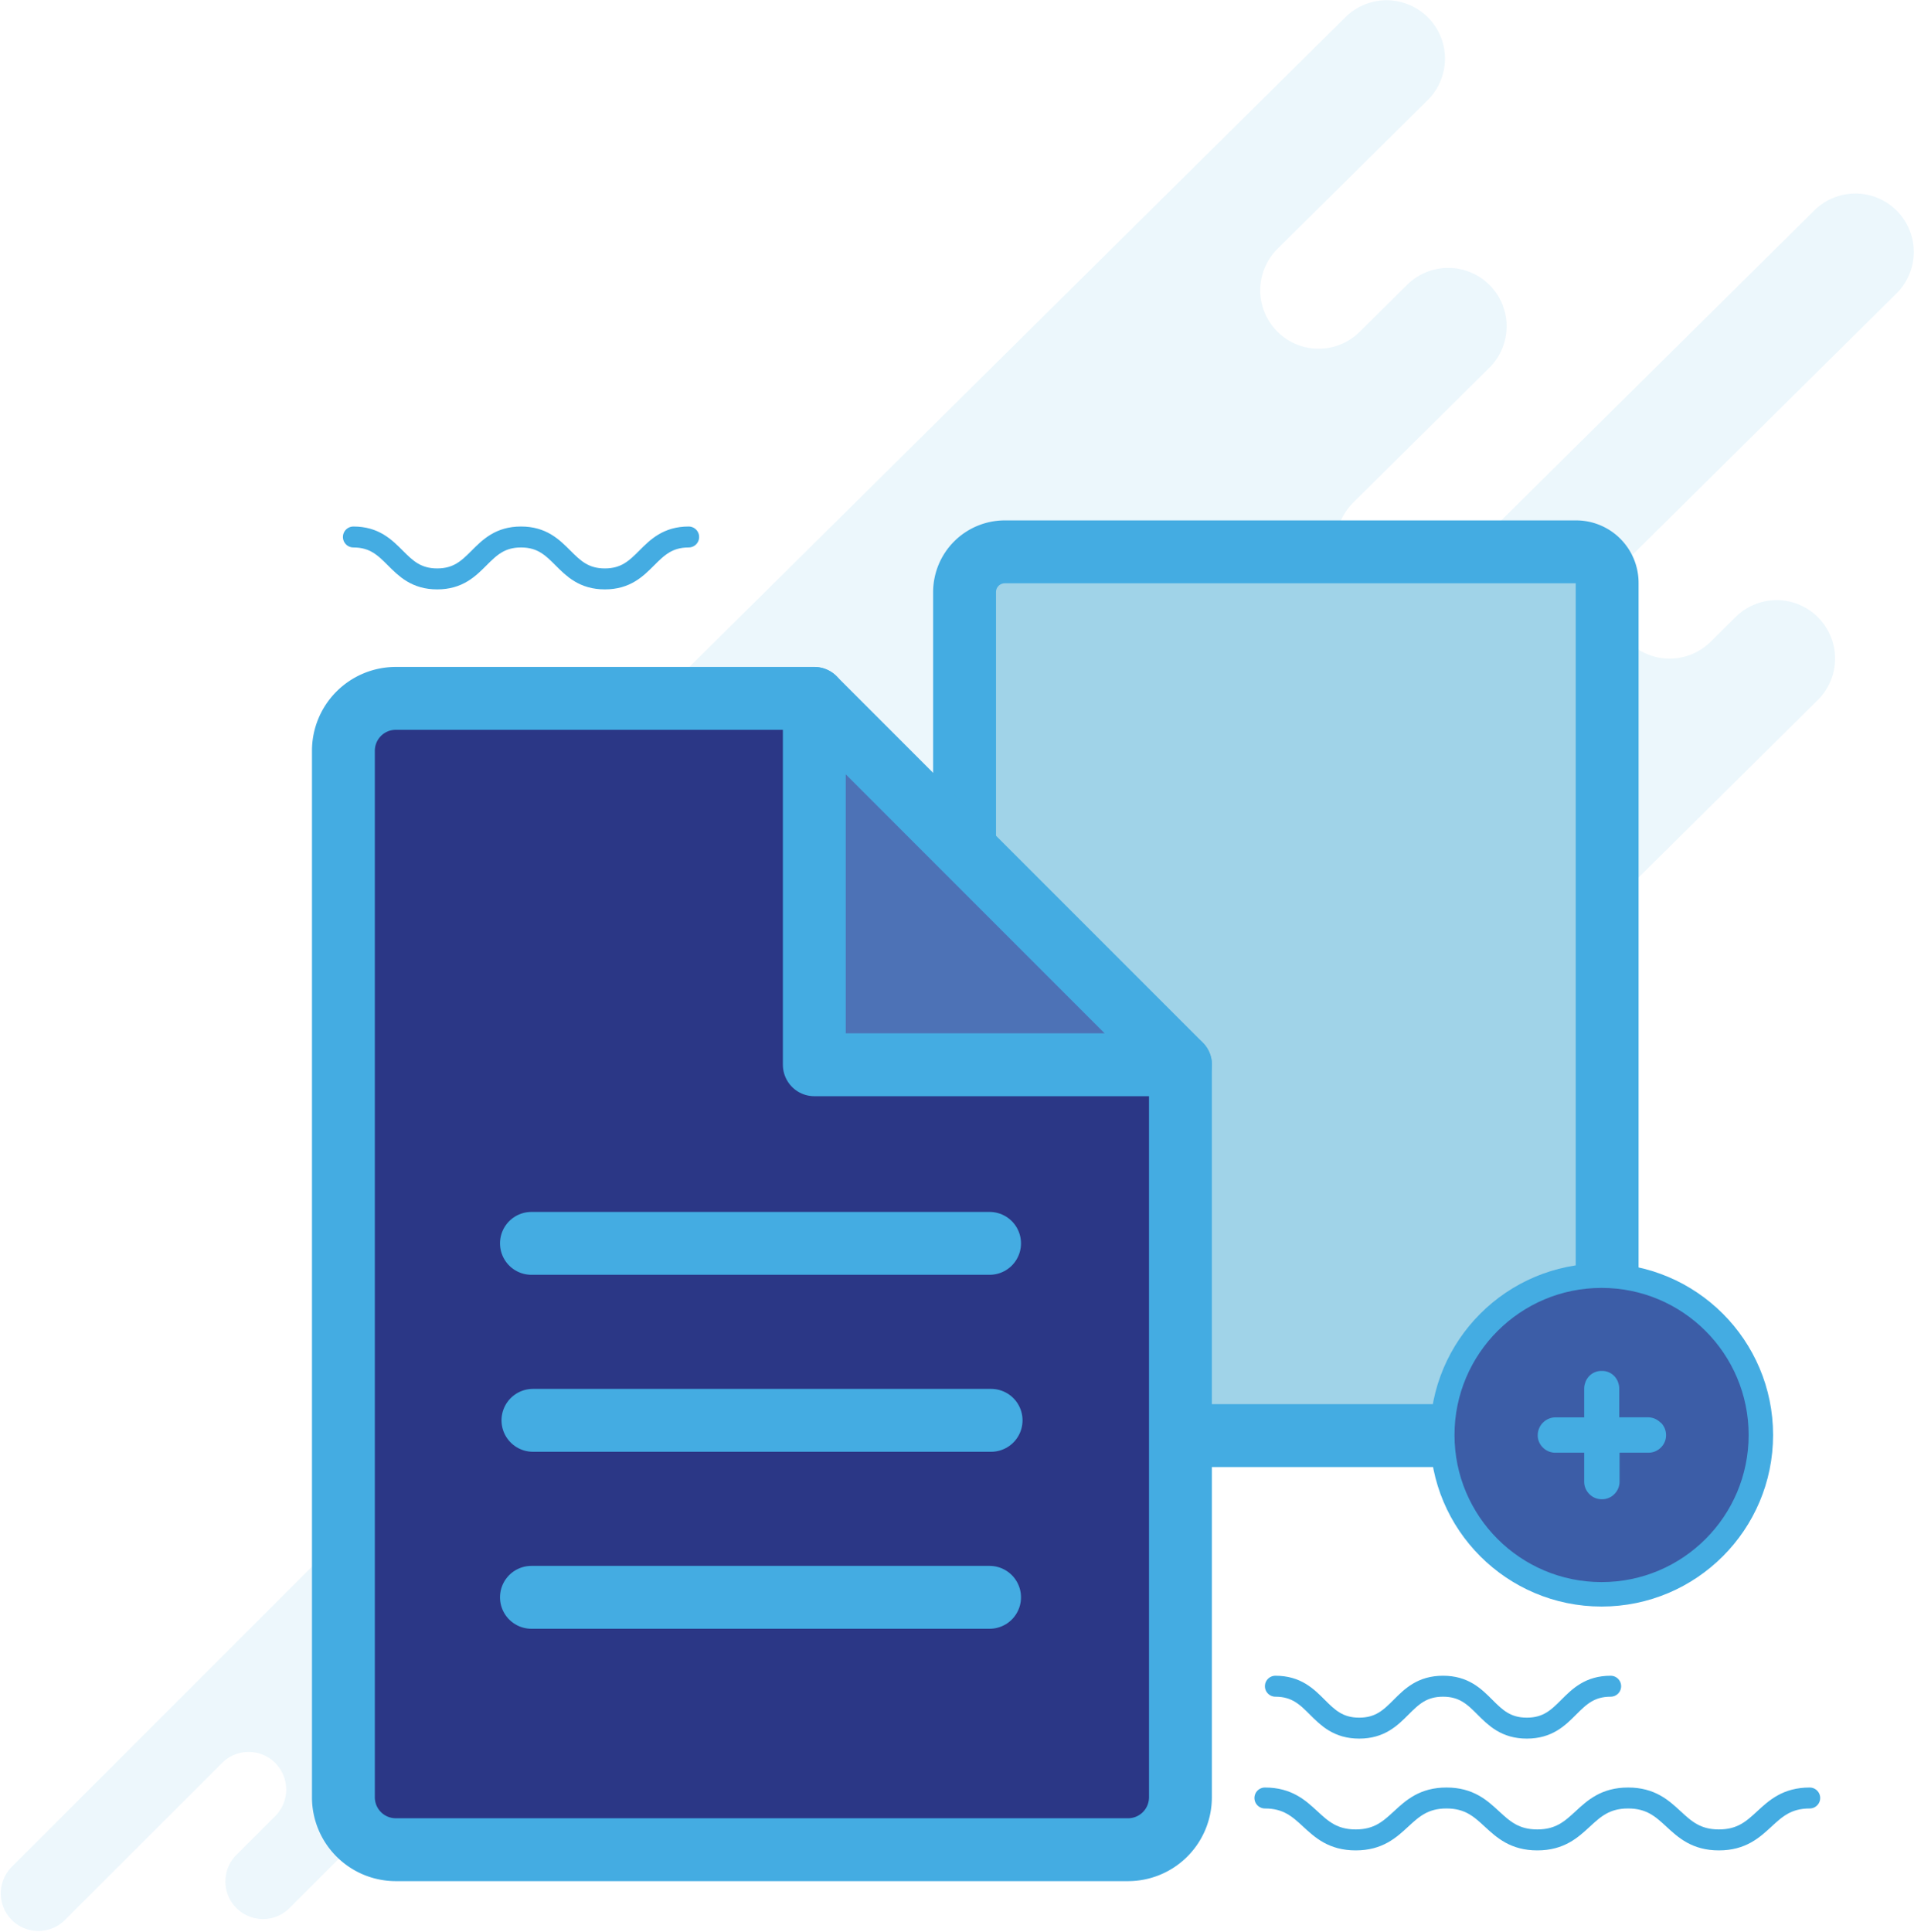 <svg id="DISEÑO" xmlns="http://www.w3.org/2000/svg" viewBox="0 0 548.05 553.03"><defs><style>.cls-1,.cls-4{fill:#44ace2;}.cls-1,.cls-3{opacity:0.1;}.cls-2{fill:#a0d3e8;}.cls-2,.cls-5,.cls-6,.cls-7,.cls-8{stroke:#44ace2;stroke-linecap:round;stroke-linejoin:round;}.cls-2,.cls-5,.cls-6{stroke-width:18px;}.cls-5{fill:#2b3786;}.cls-6{fill:#4d72b6;}.cls-7{fill:#3c5da7;stroke-width:7px;}.cls-8{fill:none;stroke-width:6px;}</style></defs><title>BILOG_iconos</title><path class="cls-1" d="M520.61,176.77h0a16.72,16.72,0,0,0-23.65-.12l-7.13,7.06a16.72,16.72,0,0,1-23.64-.12h0a16.72,16.72,0,0,1,.12-23.64l76.78-76a16.72,16.72,0,0,0-23.52-23.77L411.1,167.55a16.72,16.72,0,1,1-23.53-23.76l38.81-38.43A16.72,16.72,0,1,0,402.85,81.6L389.27,95.05a16.72,16.72,0,0,1-23.53-23.76L408.86,28.6A16.72,16.72,0,0,0,385.33,4.84L146.09,241.72a16.72,16.72,0,1,0,23.53,23.77l32.13-31.83a16.72,16.72,0,1,1,23.53,23.76l-63.65,63a16.72,16.72,0,1,0,23.53,23.77l35.2-34.86a16.72,16.72,0,0,1,23.53,23.76l-3.69,3.65a16.72,16.72,0,1,0,23.53,23.76l61.52-60.92a16.72,16.72,0,0,1,23.53,23.77l-93,92.12a16.72,16.72,0,1,0,23.53,23.76L520.49,200.41a16.71,16.71,0,0,0,.12-23.64"/><path class="cls-2" d="M460.19,399.48a11.53,11.53,0,0,1-11.5,11.5h-161a11.55,11.55,0,0,1-11.5-11.5v-230a11.54,11.54,0,0,1,11.5-11.5h163.6a8.89,8.89,0,0,1,8.9,8.9Z"/><g class="cls-3"><path class="cls-4" d="M249,364.83h0a10.76,10.76,0,0,0-15.21,0L134,464.66a10.76,10.76,0,0,1-15.21-15.21L165.26,403a10.76,10.76,0,1,0-15.21-15.21L3.15,534.67a10.76,10.76,0,0,0,15.21,15.21l45-44.95a10.76,10.76,0,1,1,15.21,15.21l-11,11a10.76,10.76,0,0,0,15.22,15.21L249,380a10.76,10.76,0,0,0,0-15.21"/></g><path class="cls-5" d="M338,304.82V514.53a15,15,0,0,1-15,15H113.33a15,15,0,0,1-15-15V214.93a15,15,0,0,1,15-15H233.17"/><polygon class="cls-6" points="338.03 304.82 233.17 304.82 233.17 199.95 338.03 304.82"/><line class="cls-5" x1="152.6" y1="406.61" x2="283.79" y2="406.61"/><line class="cls-5" x1="152.17" y1="355.95" x2="283.35" y2="355.95"/><line class="cls-5" x1="152.17" y1="457.28" x2="283.35" y2="457.28"/><circle class="cls-7" cx="458.59" cy="410.81" r="45.61"/><path class="cls-4" d="M475.46,407.26a5,5,0,0,0-3.56-1.51h-8.25v-8.27a4.83,4.83,0,0,0-.29-1.61,2.46,2.46,0,0,0-.09-.29v0a5.08,5.08,0,0,0-1-1.59,4.85,4.85,0,0,0-3.32-1.52c-.11,0-.21,0-.31,0h0c-.11,0-.21,0-.31,0A4.85,4.85,0,0,0,455,394a5.08,5.08,0,0,0-1,1.59v0a2.46,2.46,0,0,0-.09.29,4.84,4.84,0,0,0-.3,1.61v8.27h-8.24a5.14,5.14,0,0,0-5.06,5.06,4.87,4.87,0,0,0,1.54,3.64,5,5,0,0,0,3.52,1.42h8.24v8.26a5,5,0,0,0,1.42,3.52,4.91,4.91,0,0,0,3.65,1.54h0a4.87,4.87,0,0,0,3.64-1.54,5,5,0,0,0,1.42-3.52v-8.26h8.25a5,5,0,0,0,3.52-1.42,4.87,4.87,0,0,0,1.54-3.64,4.94,4.94,0,0,0-1.5-3.55"/><path class="cls-8" d="M101.19,153.73c12,0,12,12,24,12s12-12,24-12,12,12,24,12,12-12,24-12"/><path class="cls-8" d="M362.19,514.73c13,0,13,12,26,12s13-12,26-12,13,12,26,12,13-12,26-12,13,12,26,12,13-12,26-12"/><path class="cls-8" d="M365.19,482.73c12,0,12,12,24,12s12-12,24-12,12,12,24,12,12-12,24-12"/></svg>
